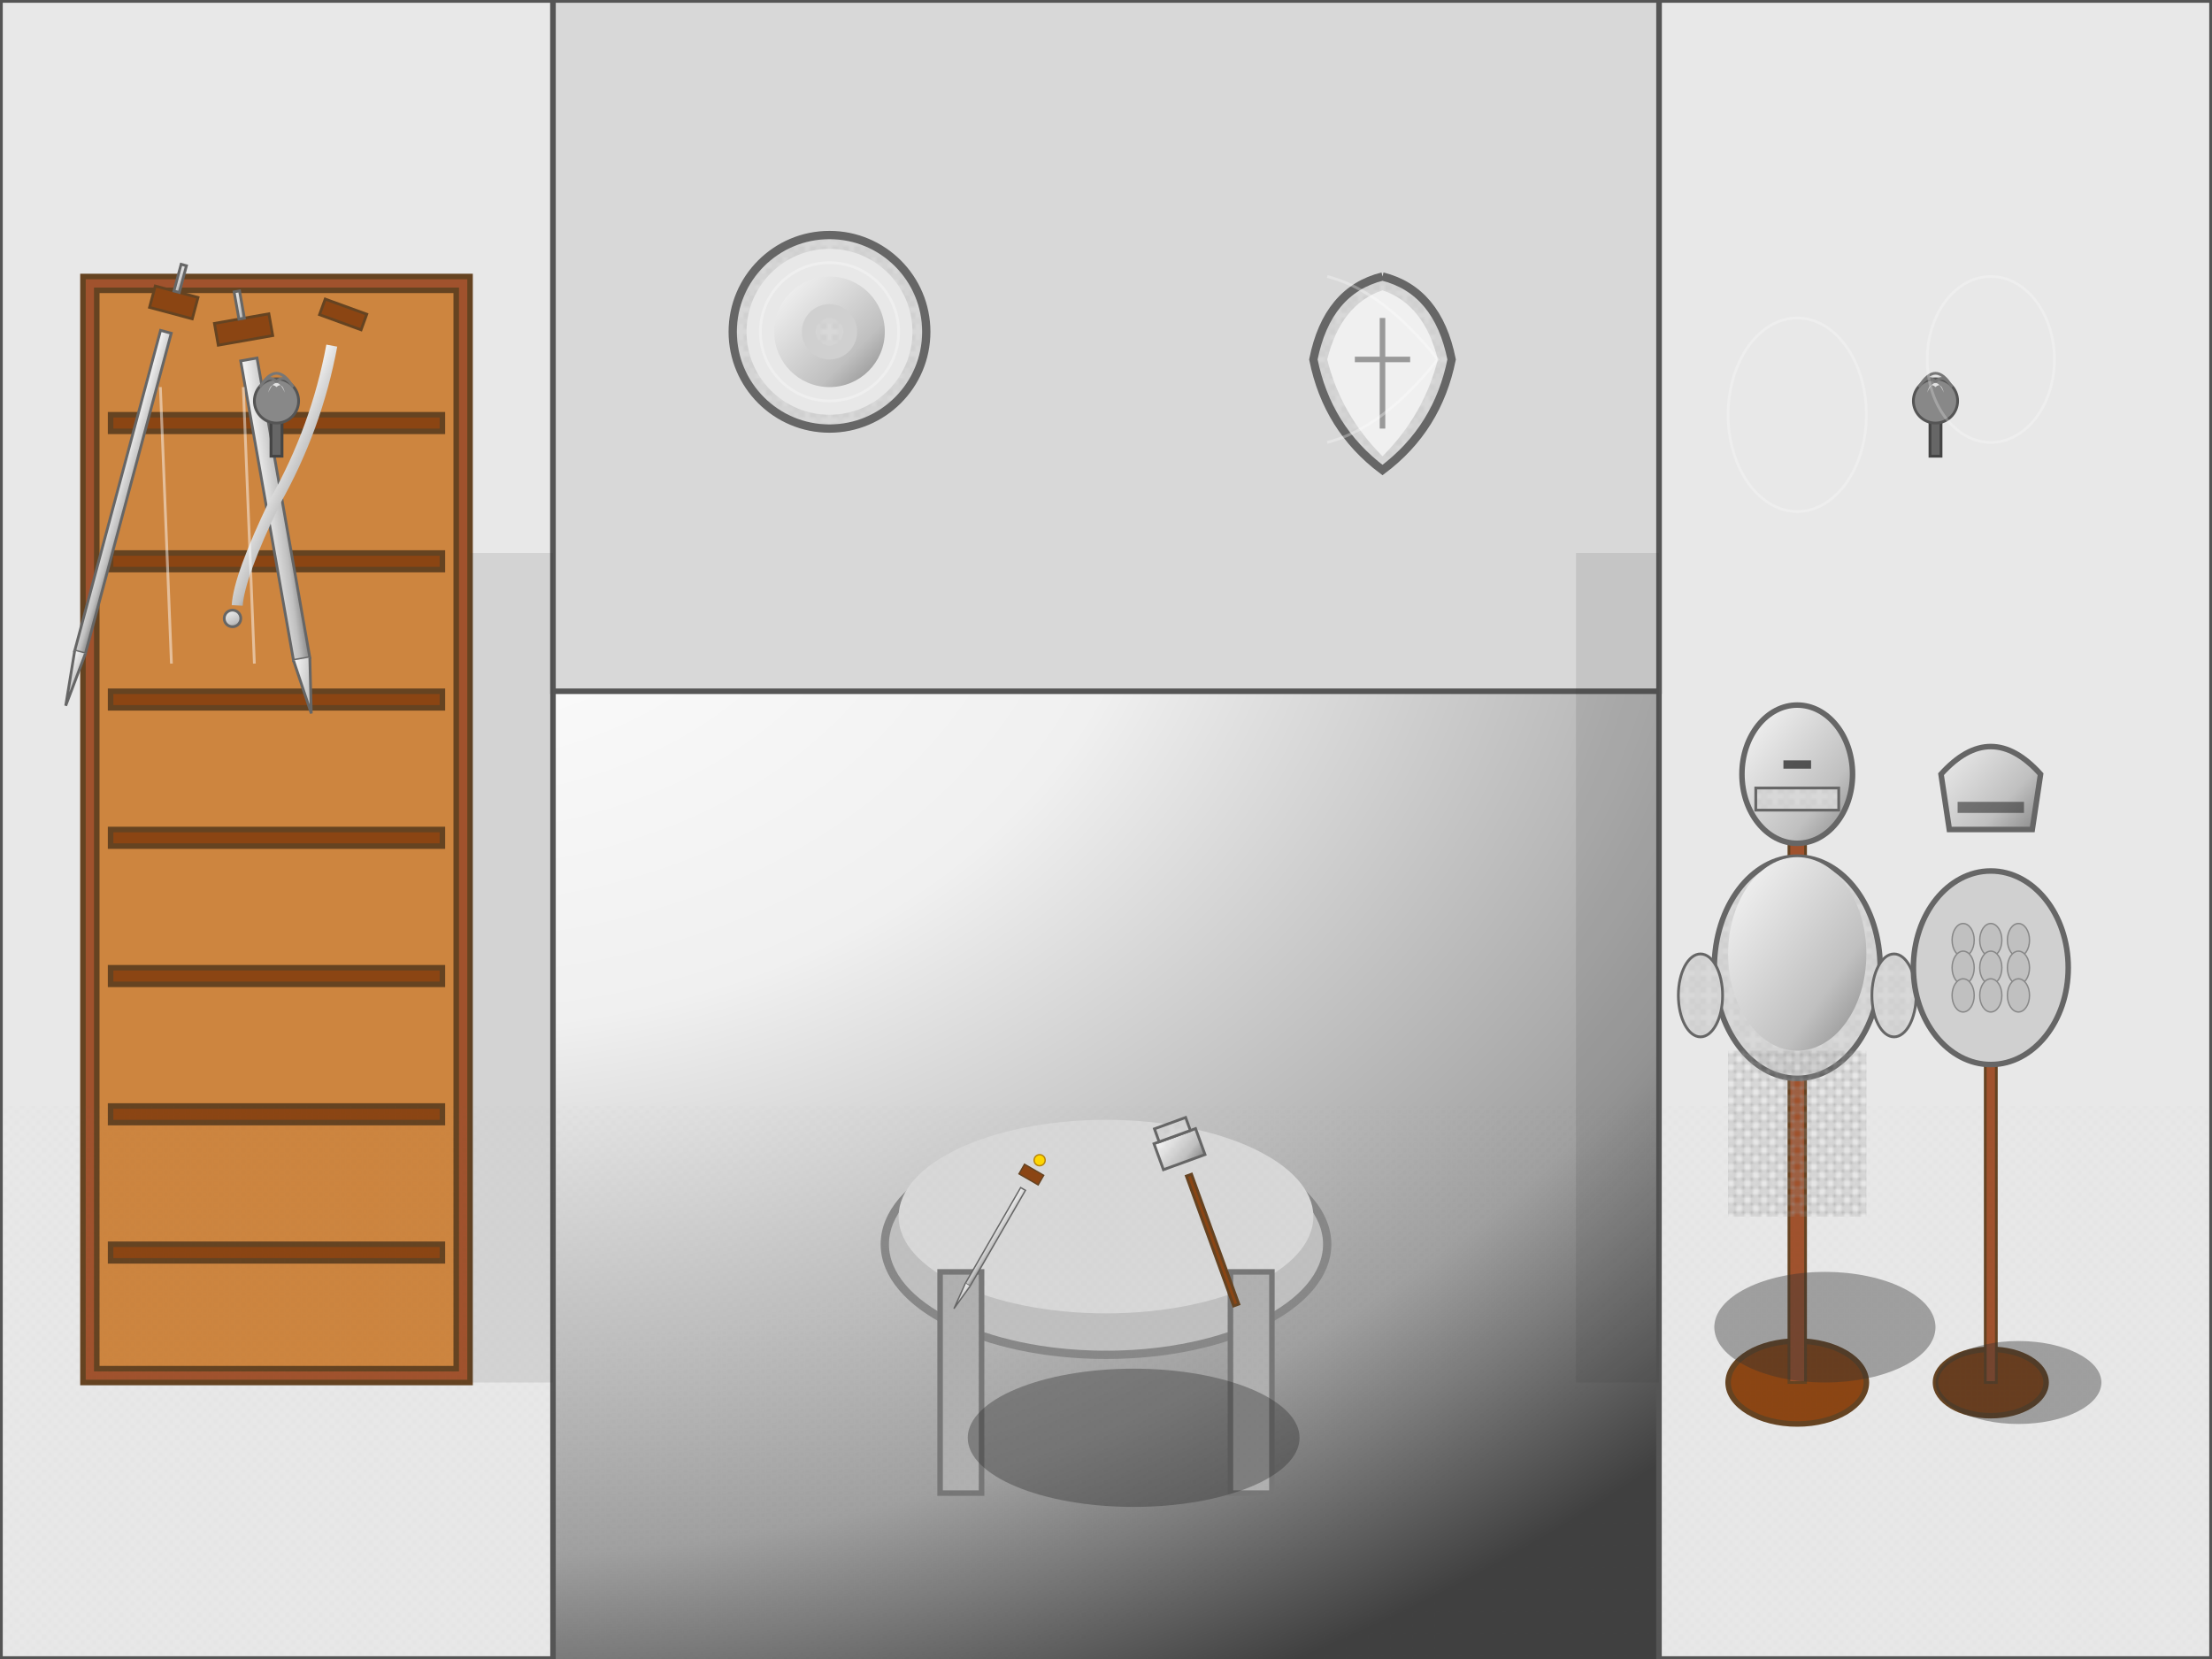 <svg width="800" height="600" xmlns="http://www.w3.org/2000/svg">
  <defs>
    <!-- Metal textures and patterns -->
    <pattern id="chainmail" patternUnits="userSpaceOnUse" width="6" height="6">
      <circle cx="3" cy="3" r="2" fill="none" stroke="#999" stroke-width="0.5"/>
      <circle cx="0" cy="0" r="2" fill="none" stroke="#999" stroke-width="0.5"/>
      <circle cx="6" cy="0" r="2" fill="none" stroke="#999" stroke-width="0.5"/>
      <circle cx="0" cy="6" r="2" fill="none" stroke="#999" stroke-width="0.5"/>
      <circle cx="6" cy="6" r="2" fill="none" stroke="#999" stroke-width="0.5"/>
    </pattern>
    
    <pattern id="metalPlate" patternUnits="userSpaceOnUse" width="8" height="8">
      <rect width="8" height="8" fill="#d8d8d8"/>
      <circle cx="2" cy="2" r="0.5" fill="#aaa"/>
      <circle cx="6" cy="2" r="0.5" fill="#aaa"/>
      <circle cx="2" cy="6" r="0.5" fill="#aaa"/>
      <circle cx="6" cy="6" r="0.5" fill="#aaa"/>
      <path d="M0,4 L8,4 M4,0 L4,8" stroke="#bbb" stroke-width="0.3"/>
    </pattern>
    
    <pattern id="crosshatch" patternUnits="userSpaceOnUse" width="4" height="4">
      <path d="M0,0 L4,4 M0,4 L4,0" stroke="#666" stroke-width="0.4" opacity="0.3"/>
    </pattern>
    
    <pattern id="stoneWall" patternUnits="userSpaceOnUse" width="12" height="8">
      <rect width="12" height="8" fill="#e0e0e0"/>
      <path d="M0,4 L12,4 M6,0 L6,8" stroke="#ccc" stroke-width="0.5"/>
      <rect x="1" y="1" width="4" height="2" fill="#d0d0d0"/>
      <rect x="7" y="5" width="4" height="2" fill="#d0d0d0"/>
    </pattern>
    
    <!-- Lighting gradients -->
    <radialGradient id="torchLight" cx="20%" cy="30%" r="80%">
      <stop offset="0%" stop-color="#ffffff"/>
      <stop offset="40%" stop-color="#f0f0f0"/>
      <stop offset="80%" stop-color="#a0a0a0"/>
      <stop offset="100%" stop-color="#404040"/>
    </radialGradient>
    
    <linearGradient id="metalShine" x1="0%" y1="0%" x2="100%" y2="100%">
      <stop offset="0%" stop-color="#f8f8f8"/>
      <stop offset="30%" stop-color="#e0e0e0"/>
      <stop offset="70%" stop-color="#c0c0c0"/>
      <stop offset="100%" stop-color="#888888"/>
    </linearGradient>
  </defs>
  
  <!-- Background with torch lighting -->
  <rect width="800" height="600" fill="url(#torchLight)"/>
  
  <!-- Stone armory walls -->
  <g fill="url(#stoneWall)" stroke="#555" stroke-width="2">
    <!-- Left wall -->
    <rect x="0" y="0" width="200" height="600" fill="#e8e8e8"/>
    
    <!-- Right wall -->
    <rect x="600" y="0" width="200" height="600" fill="#e8e8e8"/>
    
    <!-- Back wall -->
    <rect x="200" y="0" width="400" height="250" fill="#d8d8d8"/>
  </g>
  
  <!-- Weapon racks along the walls -->
  <g>
    <!-- Left wall weapon rack -->
    <g fill="#8b4513" stroke="#654321" stroke-width="2">
      <!-- Rack frame -->
      <rect x="30" y="100" width="140" height="400" fill="#a0522d"/>
      <rect x="35" y="105" width="130" height="390" fill="#cd853f"/>
      
      <!-- Horizontal weapon supports -->
      <rect x="40" y="150" width="120" height="6" fill="#8b4513"/>
      <rect x="40" y="200" width="120" height="6" fill="#8b4513"/>
      <rect x="40" y="250" width="120" height="6" fill="#8b4513"/>
      <rect x="40" y="300" width="120" height="6" fill="#8b4513"/>
      <rect x="40" y="350" width="120" height="6" fill="#8b4513"/>
      <rect x="40" y="400" width="120" height="6" fill="#8b4513"/>
      <rect x="40" y="450" width="120" height="6" fill="#8b4513"/>
    </g>
    
    <!-- Swords on left rack -->
    <g>
      <!-- Long sword -->
      <g transform="translate(60,120) rotate(15)">
        <rect x="-2" y="0" width="4" height="120" fill="url(#metalShine)" stroke="#666" stroke-width="1"/>
        <rect x="-8" y="-15" width="16" height="8" fill="#8b4513" stroke="#654321" stroke-width="1"/>
        <rect x="-1" y="-25" width="2" height="10" fill="url(#metalShine)" stroke="#666"/>
        <path d="M-2,120 L0,140 L2,120" fill="url(#metalShine)" stroke="#666" stroke-width="1"/>
      </g>
      
      <!-- Broad sword -->
      <g transform="translate(90,130) rotate(-10)">
        <rect x="-3" y="0" width="6" height="110" fill="url(#metalShine)" stroke="#666" stroke-width="1"/>
        <rect x="-10" y="-15" width="20" height="8" fill="#8b4513" stroke="#654321" stroke-width="1"/>
        <rect x="-1" y="-25" width="2" height="10" fill="url(#metalShine)" stroke="#666"/>
        <path d="M-3,110 L0,130 L3,110" fill="url(#metalShine)" stroke="#666" stroke-width="1"/>
      </g>
      
      <!-- Scimitar -->
      <g transform="translate(120,125) rotate(20)">
        <path d="M0,0 Q5,30 0,60 Q-3,90 0,100" fill="none" stroke="url(#metalShine)" stroke-width="4"/>
        <rect x="-8" y="-15" width="16" height="6" fill="#8b4513" stroke="#654321" stroke-width="1"/>
        <circle cx="0" cy="105" r="3" fill="url(#metalShine)" stroke="#666"/>
      </g>
    </g>
    
    <!-- Right wall armor stands -->
    <g>
      <!-- Armor stand 1 -->
      <g transform="translate(650,200)">
        <!-- Stand base -->
        <ellipse cx="0" cy="300" rx="25" ry="15" fill="#8b4513" stroke="#654321" stroke-width="2"/>
        <rect x="-3" y="100" width="6" height="200" fill="#a0522d" stroke="#654321" stroke-width="1"/>
        
        <!-- Helmet -->
        <ellipse cx="0" cy="80" rx="20" ry="25" fill="url(#metalShine)" stroke="#666" stroke-width="2"/>
        <rect x="-15" y="85" width="30" height="8" fill="url(#metalPlate)" stroke="#666" stroke-width="1"/>
        <rect x="-5" y="75" width="10" height="3" fill="#333" opacity="0.8"/>
        
        <!-- Breastplate -->
        <ellipse cx="0" cy="150" rx="30" ry="40" fill="url(#metalPlate)" stroke="#666" stroke-width="2"/>
        <ellipse cx="0" cy="145" rx="25" ry="35" fill="url(#metalShine)"/>
        
        <!-- Chainmail visible underneath -->
        <rect x="-25" y="180" width="50" height="60" fill="url(#chainmail)" opacity="0.7"/>
        
        <!-- Gauntlets -->
        <ellipse cx="-35" cy="160" rx="8" ry="15" fill="url(#metalPlate)" stroke="#666" stroke-width="1"/>
        <ellipse cx="35" cy="160" rx="8" ry="15" fill="url(#metalPlate)" stroke="#666" stroke-width="1"/>
      </g>
      
      <!-- Armor stand 2 -->
      <g transform="translate(720,220)">
        <!-- Stand base -->
        <ellipse cx="0" cy="280" rx="20" ry="12" fill="#8b4513" stroke="#654321" stroke-width="2"/>
        <rect x="-2" y="120" width="4" height="160" fill="#a0522d" stroke="#654321" stroke-width="1"/>
        
        <!-- Different style helmet -->
        <path d="M-18,60 Q0,40 18,60 L15,80 L-15,80 Z" fill="url(#metalShine)" stroke="#666" stroke-width="2"/>
        <rect x="-12" y="70" width="24" height="4" fill="#333" opacity="0.6"/>
        
        <!-- Scale armor -->
        <ellipse cx="0" cy="130" rx="28" ry="35" fill="#d0d0d0" stroke="#666" stroke-width="2"/>
        <g fill="#c0c0c0" stroke="#888" stroke-width="0.5">
          <ellipse cx="-10" cy="120" rx="4" ry="6"/>
          <ellipse cx="0" cy="120" rx="4" ry="6"/>
          <ellipse cx="10" cy="120" rx="4" ry="6"/>
          <ellipse cx="-10" cy="130" rx="4" ry="6"/>
          <ellipse cx="0" cy="130" rx="4" ry="6"/>
          <ellipse cx="10" cy="130" rx="4" ry="6"/>
          <ellipse cx="-10" cy="140" rx="4" ry="6"/>
          <ellipse cx="0" cy="140" rx="4" ry="6"/>
          <ellipse cx="10" cy="140" rx="4" ry="6"/>
        </g>
      </g>
    </g>
  </g>
  
  <!-- Central weapon display table -->
  <g>
    <!-- Stone table -->
    <ellipse cx="400" cy="450" rx="80" ry="40" fill="#c0c0c0" stroke="#888" stroke-width="3"/>
    <ellipse cx="400" cy="440" rx="75" ry="35" fill="#d8d8d8"/>
    
    <!-- Table legs -->
    <rect x="340" y="460" width="15" height="80" fill="#b0b0b0" stroke="#777" stroke-width="2"/>
    <rect x="445" y="460" width="15" height="80" fill="#b0b0b0" stroke="#777" stroke-width="2"/>
    
    <!-- Weapons displayed on table -->
    <g>
      <!-- Ornate dagger -->
      <g transform="translate(370,430) rotate(30)">
        <rect x="-1" y="0" width="2" height="40" fill="url(#metalShine)" stroke="#666" stroke-width="0.5"/>
        <rect x="-4" y="-8" width="8" height="4" fill="#8b4513" stroke="#654321" stroke-width="0.5"/>
        <circle cx="0" cy="-12" r="2" fill="#ffd700" stroke="#b8860b" stroke-width="0.5"/>
        <path d="M-1,40 L0,50 L1,40" fill="url(#metalShine)" stroke="#666" stroke-width="0.5"/>
      </g>
      
      <!-- War hammer -->
      <g transform="translate(430,425) rotate(-20)">
        <rect x="-1" y="0" width="2" height="50" fill="#8b4513" stroke="#654321" stroke-width="1"/>
        <rect x="-8" y="-15" width="16" height="10" fill="url(#metalShine)" stroke="#666" stroke-width="1"/>
        <rect x="-6" y="-20" width="12" height="5" fill="url(#metalPlate)" stroke="#666" stroke-width="1"/>
      </g>
    </g>
  </g>
  
  <!-- Wall-mounted shields -->
  <g>
    <!-- Round shield on back wall -->
    <g transform="translate(300,120)">
      <circle cx="0" cy="0" r="35" fill="url(#metalPlate)" stroke="#666" stroke-width="3"/>
      <circle cx="0" cy="0" r="30" fill="#e8e8e8"/>
      <circle cx="0" cy="0" r="20" fill="url(#metalShine)"/>
      <circle cx="0" cy="0" r="10" fill="#d0d0d0"/>
      <circle cx="0" cy="0" r="5" fill="url(#metalPlate)"/>
    </g>
    
    <!-- Kite shield -->
    <g transform="translate(500,130)">
      <path d="M0,-30 Q20,-25 25,0 Q20,25 0,40 Q-20,25 -25,0 Q-20,-25 0,-30" fill="url(#metalPlate)" stroke="#666" stroke-width="3"/>
      <path d="M0,-25 Q15,-20 20,0 Q15,20 0,35 Q-15,20 -20,0 Q-15,-20 0,-25" fill="#f0f0f0"/>
      <path d="M0,-15 L0,25 M-10,0 L10,0" stroke="#999" stroke-width="2"/>
    </g>
  </g>
  
  <!-- Torch brackets with flames -->
  <g>
    <!-- Left torch -->
    <g transform="translate(100,150)">
      <rect x="-2" y="0" width="4" height="15" fill="#666" stroke="#444" stroke-width="1"/>
      <circle cx="0" cy="-5" r="8" fill="#888" stroke="#555" stroke-width="1"/>
      <path d="M-6,-10 Q0,-20 6,-10 Q3,-15 0,-12 Q-3,-15 -6,-10" fill="url(#crosshatch)" stroke="#777"/>
      <path d="M-3,-8 Q0,-15 3,-8 Q2,-12 0,-10 Q-2,-12 -3,-8" fill="#f8f8f8" opacity="0.8"/>
    </g>
    
    <!-- Right torch -->
    <g transform="translate(700,150)">
      <rect x="-2" y="0" width="4" height="15" fill="#666" stroke="#444" stroke-width="1"/>
      <circle cx="0" cy="-5" r="8" fill="#888" stroke="#555" stroke-width="1"/>
      <path d="M-6,-10 Q0,-20 6,-10 Q3,-15 0,-12 Q-3,-15 -6,-10" fill="url(#crosshatch)" stroke="#777"/>
      <path d="M-3,-8 Q0,-15 3,-8 Q2,-12 0,-10 Q-2,-12 -3,-8" fill="#f8f8f8" opacity="0.8"/>
    </g>
  </g>
  
  <!-- Atmospheric shadows and depth -->
  <g fill="#333" opacity="0.4">
    <!-- Equipment shadows -->
    <ellipse cx="660" cy="480" rx="40" ry="20"/>
    <ellipse cx="730" cy="500" rx="30" ry="15"/>
    <ellipse cx="410" cy="520" rx="60" ry="25"/>
    
    <!-- Wall shadows -->
    <rect x="170" y="200" width="30" height="300" opacity="0.3"/>
    <rect x="570" y="200" width="30" height="300" opacity="0.3"/>
  </g>
  
  <!-- Detailed texture overlays -->
  <g fill="url(#crosshatch)" opacity="0.1">
    <rect x="0" y="400" width="800" height="200"/>
  </g>
  
  <!-- Metallic highlights and reflections -->
  <g fill="none" stroke="#fff" stroke-width="1" opacity="0.6">
    <!-- Weapon highlights -->
    <path d="M58,140 L62,240" opacity="0.8"/>
    <path d="M88,140 L92,240" opacity="0.8"/>
    
    <!-- Armor highlights -->
    <ellipse cx="650" cy="150" rx="25" ry="35" opacity="0.4"/>
    <ellipse cx="720" cy="130" rx="23" ry="30" opacity="0.4"/>
    
    <!-- Shield highlights -->
    <circle cx="300" cy="120" r="25" opacity="0.5"/>
    <path d="M480,100 Q500,105 520,130 Q500,155 480,160" opacity="0.5"/>
  </g>
</svg>
